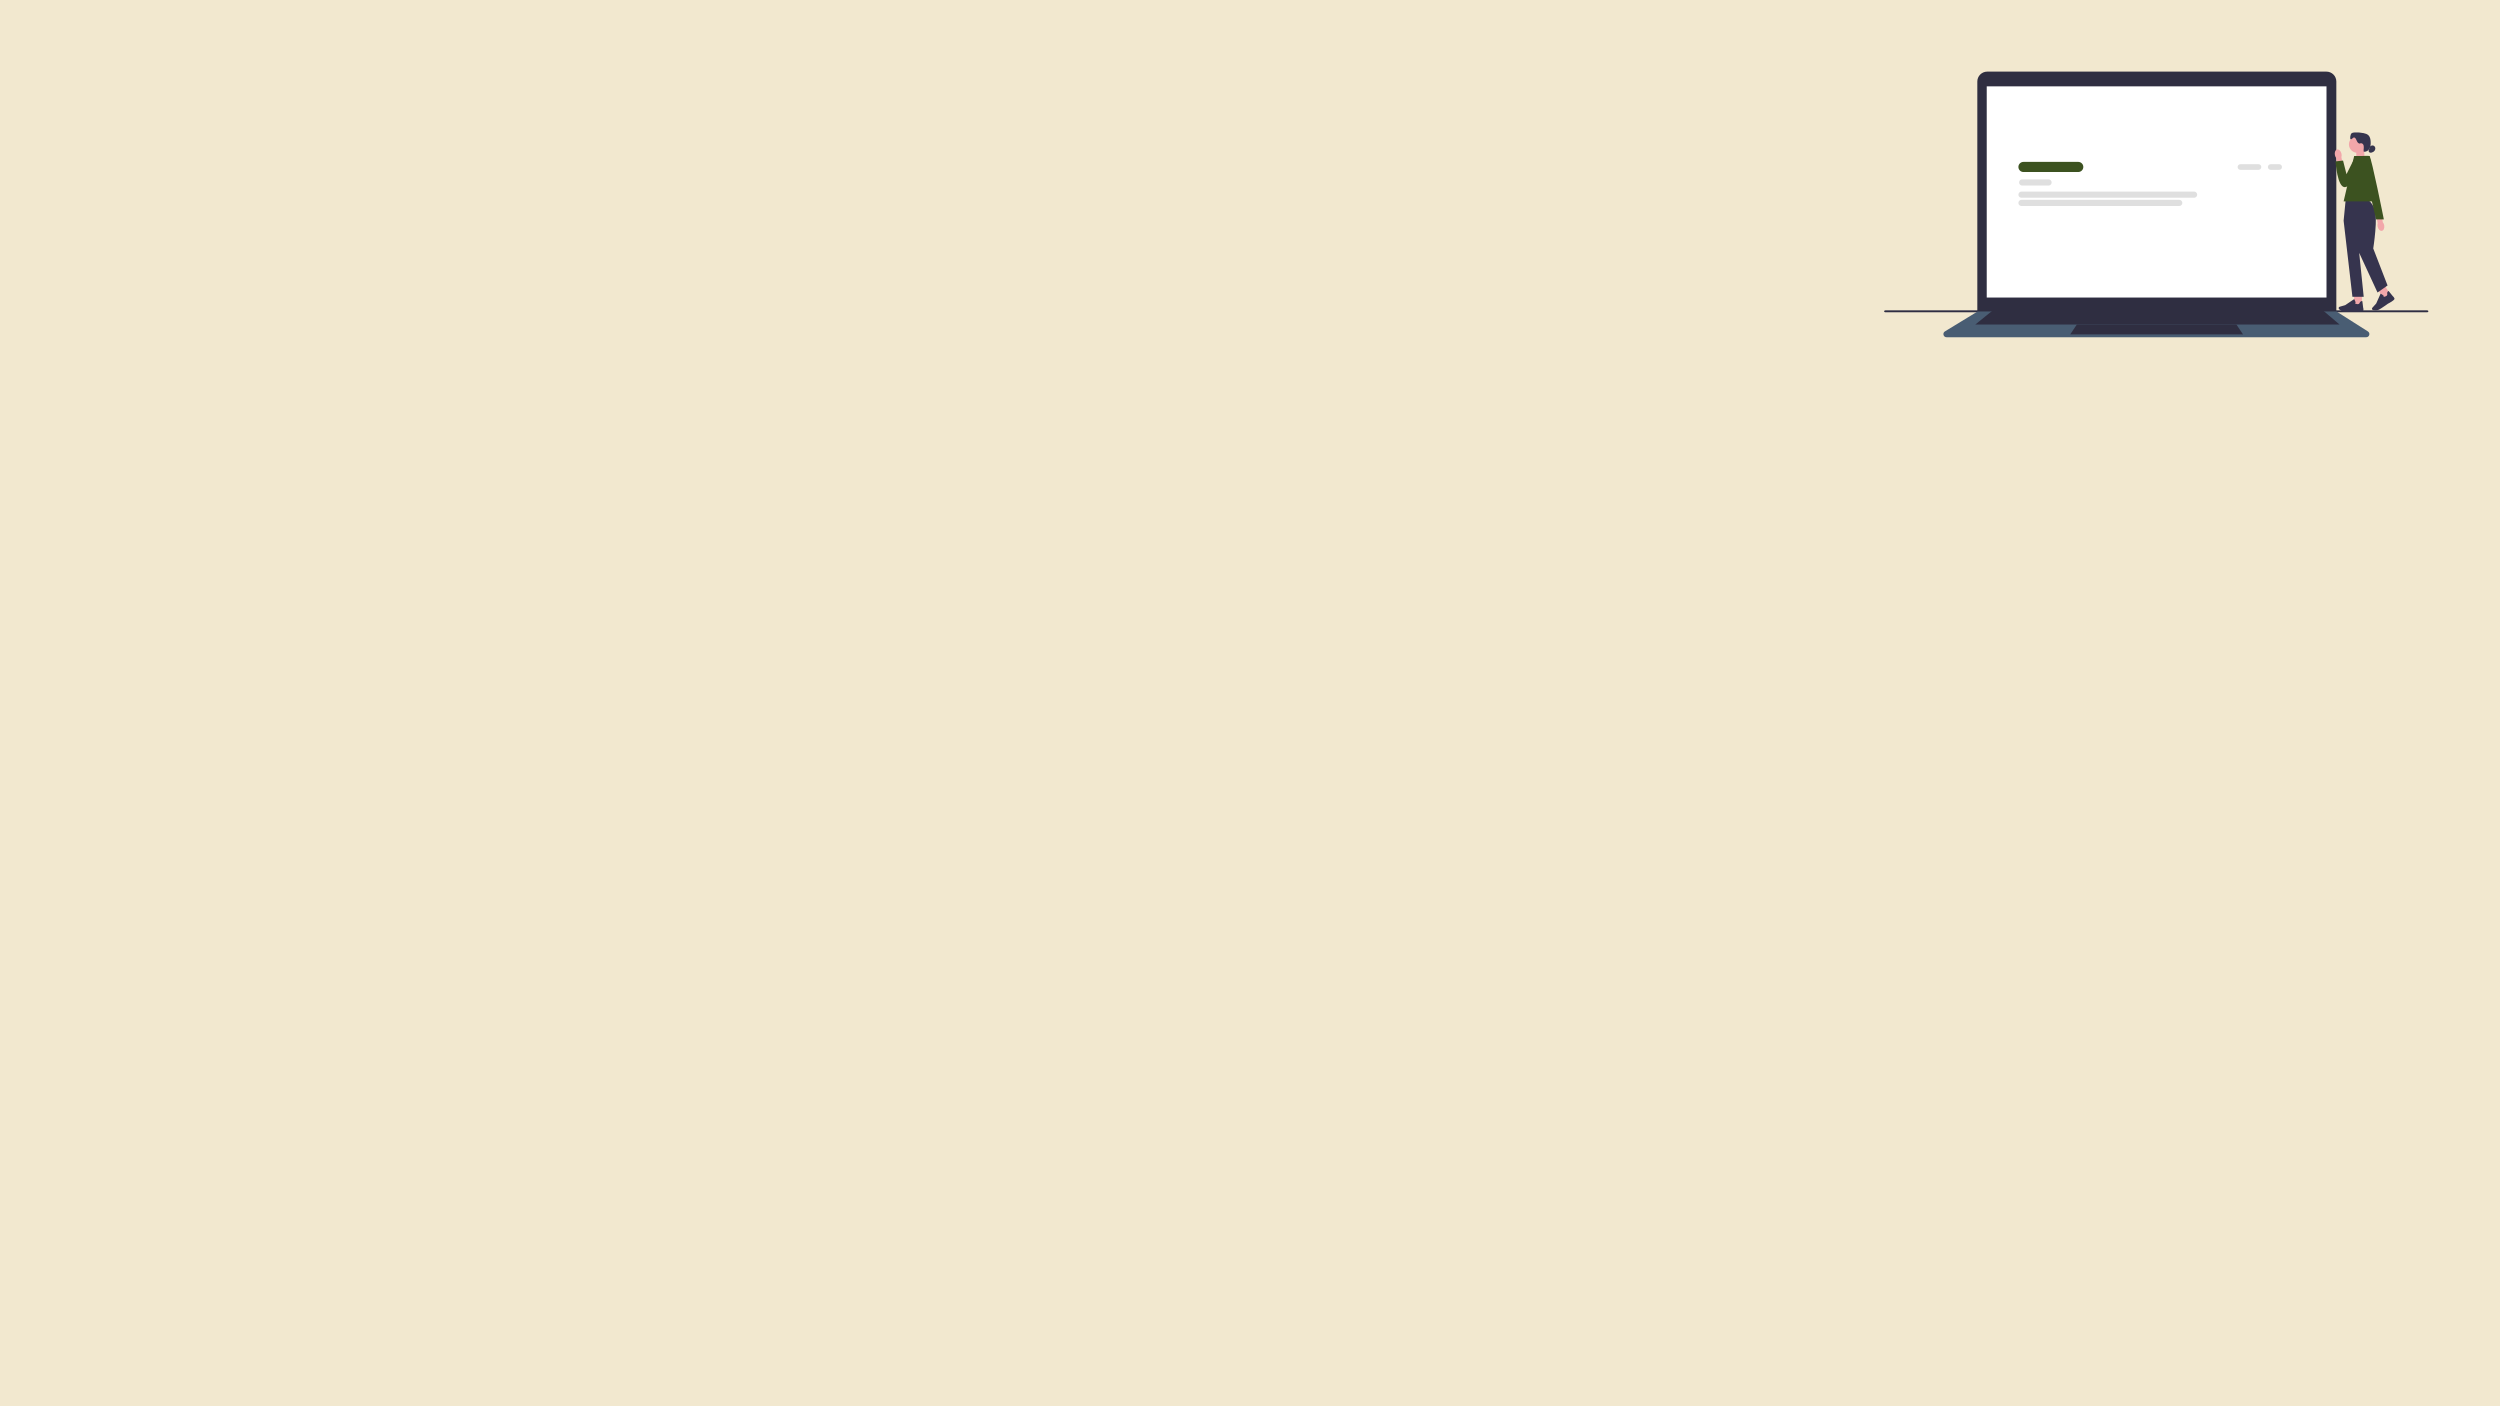<svg width="1920" height="1080" viewBox="0 0 1920 1080" fill="none" xmlns="http://www.w3.org/2000/svg">
<rect width="1920" height="1080" fill="#F2E8CF"/>
<g clip-path="url(#clip0_271_83)">
<path d="M1447 239.09C1447 239.504 1447.47 239.834 1448.06 239.834H1863.94C1864.52 239.834 1865 239.504 1865 239.09C1865 238.677 1864.53 238.347 1863.94 238.347H1448.06C1447.48 238.347 1447 238.677 1447 239.09Z" fill="#2F2E43"/>
<path d="M1794.3 240.142H1518.58V62.616C1518.58 58.419 1522 55 1526.2 55H1786.68C1790.88 55 1794.3 58.414 1794.3 62.616V240.142Z" fill="#2F2E41"/>
<path d="M1817.25 259H1494.95C1493.83 259 1492.92 258.309 1492.62 257.236C1492.32 256.166 1492.74 255.097 1493.69 254.521L1518.81 239.196H1794.39L1794.47 239.244L1818.55 254.543C1819.48 255.132 1819.88 256.197 1819.58 257.258C1819.27 258.314 1818.36 259 1817.26 259H1817.25Z" fill="#495D73"/>
<path d="M1786.75 66.317H1525.81V228.513H1786.75V66.317Z" fill="white"/>
<path d="M1796.81 249.258H1517.01L1530.84 238.039H1783.61L1796.81 249.258Z" fill="#2F2E41"/>
<path d="M1722.62 256.8H1589.95L1594.98 249.258H1717.59L1722.62 256.8Z" fill="#2F2E41"/>
<path d="M1734.49 130.455H1720.67C1719.46 130.455 1718.49 129.478 1718.49 128.277C1718.49 127.076 1719.46 126.099 1720.67 126.099H1734.49C1735.69 126.099 1736.67 127.076 1736.67 128.277C1736.67 129.478 1735.69 130.455 1734.49 130.455Z" fill="#DFDFDF"/>
<path d="M1750.38 130.455H1743.93C1742.73 130.455 1741.75 129.478 1741.75 128.277C1741.75 127.076 1742.73 126.099 1743.93 126.099H1750.38C1751.59 126.099 1752.56 127.076 1752.56 128.277C1752.56 129.478 1751.59 130.455 1750.38 130.455Z" fill="#DFDFDF"/>
<path d="M1596.1 132.118H1554.02C1551.88 132.118 1550.13 130.371 1550.13 128.224C1550.13 126.077 1551.88 124.33 1554.02 124.33H1596.1C1598.24 124.33 1599.99 126.077 1599.99 128.224C1599.99 130.371 1598.24 132.118 1596.1 132.118Z" fill="#3C5220"/>
<path d="M1573.29 142.506H1553.01C1551.71 142.506 1550.64 141.442 1550.64 140.13C1550.64 138.819 1551.7 137.755 1553.01 137.755H1573.29C1574.59 137.755 1575.66 138.819 1575.66 140.13C1575.66 141.442 1574.6 142.506 1573.29 142.506Z" fill="#DFDFDF"/>
<path d="M1685.06 151.883H1552.5C1551.2 151.883 1550.13 150.818 1550.13 149.507C1550.13 148.196 1551.19 147.131 1552.5 147.131H1685.06C1686.36 147.131 1687.43 148.196 1687.43 149.507C1687.43 150.818 1686.37 151.883 1685.06 151.883Z" fill="#DFDFDF"/>
<path d="M1673.65 158.219H1552.5C1551.2 158.219 1550.13 157.154 1550.13 155.843C1550.13 154.532 1551.19 153.467 1552.5 153.467H1673.65C1674.96 153.467 1676.03 154.532 1676.03 155.843C1676.03 157.154 1674.96 158.219 1673.65 158.219H1673.65Z" fill="#DFDFDF"/>
<path d="M1816.1 121.959L1809.63 124.088V114.76H1815.51L1816.1 121.959Z" fill="#F2A7AA"/>
<path d="M1810.43 117.343C1813.99 117.343 1816.88 114.453 1816.88 110.888C1816.88 107.323 1813.99 104.434 1810.43 104.434C1806.86 104.434 1803.97 107.323 1803.97 110.888C1803.97 114.453 1806.86 117.343 1810.43 117.343Z" fill="#F2A7AA"/>
<path d="M1812.2 110.25C1811.12 110.22 1810.41 109.124 1809.99 108.13C1809.57 107.131 1809.14 105.987 1808.14 105.573C1807.32 105.234 1805.87 107.509 1805.23 106.906C1804.55 106.277 1805.21 103.03 1805.92 102.449C1806.64 101.868 1807.62 101.754 1808.54 101.71C1810.79 101.604 1813.06 101.789 1815.26 102.247C1816.63 102.533 1818.03 102.96 1819.02 103.945C1820.26 105.195 1820.58 107.082 1820.67 108.847C1820.76 110.651 1820.66 112.543 1819.78 114.118C1818.91 115.698 1817.07 116.864 1815.31 116.459C1815.13 115.5 1815.31 114.518 1815.38 113.546C1815.44 112.574 1815.38 111.526 1814.78 110.752C1814.19 109.978 1812.92 109.674 1812.23 110.36" fill="#36344E"/>
<path d="M1820.14 112.486C1820.79 112.01 1821.56 111.619 1822.36 111.716C1823.22 111.821 1823.94 112.53 1824.16 113.366C1824.38 114.202 1824.14 115.126 1823.6 115.808C1823.07 116.49 1822.28 116.943 1821.45 117.172C1820.96 117.304 1820.43 117.356 1819.97 117.158C1819.29 116.868 1818.93 115.997 1819.19 115.31" fill="#36344E"/>
<path d="M1813.97 225.719H1807.9V234.325H1813.97V225.719Z" fill="#F2A7AA"/>
<path d="M1801.99 239.539C1801.35 239.539 1800.78 239.521 1800.35 239.482C1798.74 239.332 1797.2 238.144 1796.43 237.449C1796.08 237.137 1795.97 236.639 1796.15 236.208C1796.28 235.9 1796.54 235.671 1796.86 235.579L1801.12 234.36L1808.02 229.705L1808.09 229.841C1808.12 229.894 1808.79 231.113 1809.02 231.936C1809.11 232.248 1809.08 232.512 1808.96 232.715C1808.86 232.855 1808.74 232.935 1808.64 232.983C1808.76 233.115 1809.15 233.379 1810.36 233.573C1812.11 233.854 1812.49 232.028 1812.5 231.953L1812.51 231.892L1812.57 231.857C1813.4 231.315 1813.92 231.073 1814.1 231.126C1814.21 231.161 1814.39 231.214 1814.89 236.182C1814.94 236.336 1815.29 237.48 1815.06 238.571C1814.8 239.759 1809.6 239.35 1808.57 239.257C1808.53 239.257 1804.65 239.539 1801.98 239.539H1801.99Z" fill="#36344E"/>
<path d="M1831.24 218.95L1826.09 222.161L1830.65 229.464L1835.8 226.253L1831.24 218.95Z" fill="#F2A7AA"/>
<path d="M1824.41 238.36C1823.7 238.36 1823.04 238.276 1822.57 238.193C1822.12 238.113 1821.75 237.748 1821.68 237.286C1821.63 236.956 1821.72 236.626 1821.95 236.375L1824.92 233.089L1828.31 225.49L1828.44 225.565C1828.5 225.591 1829.72 226.269 1830.34 226.849C1830.58 227.069 1830.7 227.303 1830.7 227.545C1830.7 227.712 1830.63 227.848 1830.57 227.941C1830.75 227.985 1831.22 228.002 1832.34 227.527C1833.98 226.836 1833.33 225.089 1833.31 225.015L1833.28 224.957L1833.31 224.9C1833.74 223.998 1834.04 223.519 1834.22 223.47C1834.33 223.44 1834.52 223.391 1837.57 227.338C1837.69 227.443 1838.6 228.227 1838.97 229.283C1839.38 230.427 1834.76 232.829 1833.83 233.3C1833.8 233.322 1828.96 236.837 1826.98 237.836C1826.19 238.232 1825.26 238.355 1824.41 238.355V238.36Z" fill="#36344E"/>
<path d="M1818.44 153.726H1801.45L1799.9 169.531L1806.65 227.923H1815.32L1811.86 194.197L1825.93 224.645L1833.64 219.251L1822.65 190.827C1822.65 190.827 1826.57 166.064 1823.49 159.895C1820.4 153.726 1818.44 153.726 1818.44 153.726Z" fill="#36344E"/>
<path d="M1826.89 154.69H1799.9L1808 119.812H1819.75L1826.89 154.69Z" fill="#3C5220"/>
<path d="M1793.2 119.121C1792.77 117 1793.55 115.06 1794.96 114.791C1796.36 114.523 1797.85 116.023 1798.28 118.148C1798.46 118.993 1798.43 119.869 1798.19 120.705L1799.9 129.72L1795.49 130.415L1794.28 121.457C1793.73 120.775 1793.36 119.974 1793.2 119.121Z" fill="#F2A7AA"/>
<path d="M1819.47 119.812H1809.1L1802.11 133.79L1799.47 123.318L1793.68 123.934C1793.68 123.934 1795.05 144.399 1801.04 143.708C1807.03 143.017 1821.01 124.577 1819.47 119.816L1819.47 119.812Z" fill="#3C5220"/>
<path d="M1831.05 172.967C1831.48 175.088 1830.69 177.029 1829.29 177.297C1827.88 177.565 1826.4 176.065 1825.97 173.94C1825.79 173.095 1825.82 172.219 1826.05 171.383L1824.35 162.368L1828.76 161.673L1829.97 170.631C1830.52 171.313 1830.89 172.114 1831.05 172.967Z" fill="#F2A7AA"/>
<path d="M1813.56 119.811C1813.56 119.811 1819.45 119.561 1819.75 119.811C1821.36 121.127 1830.79 168.501 1830.79 168.501H1824.82L1813.55 119.811H1813.56Z" fill="#3C5220"/>
</g>
<defs>
<clipPath id="clip0_271_83">
<rect width="418" height="204" fill="white" transform="translate(1447 55)"/>
</clipPath>
</defs>
</svg>
